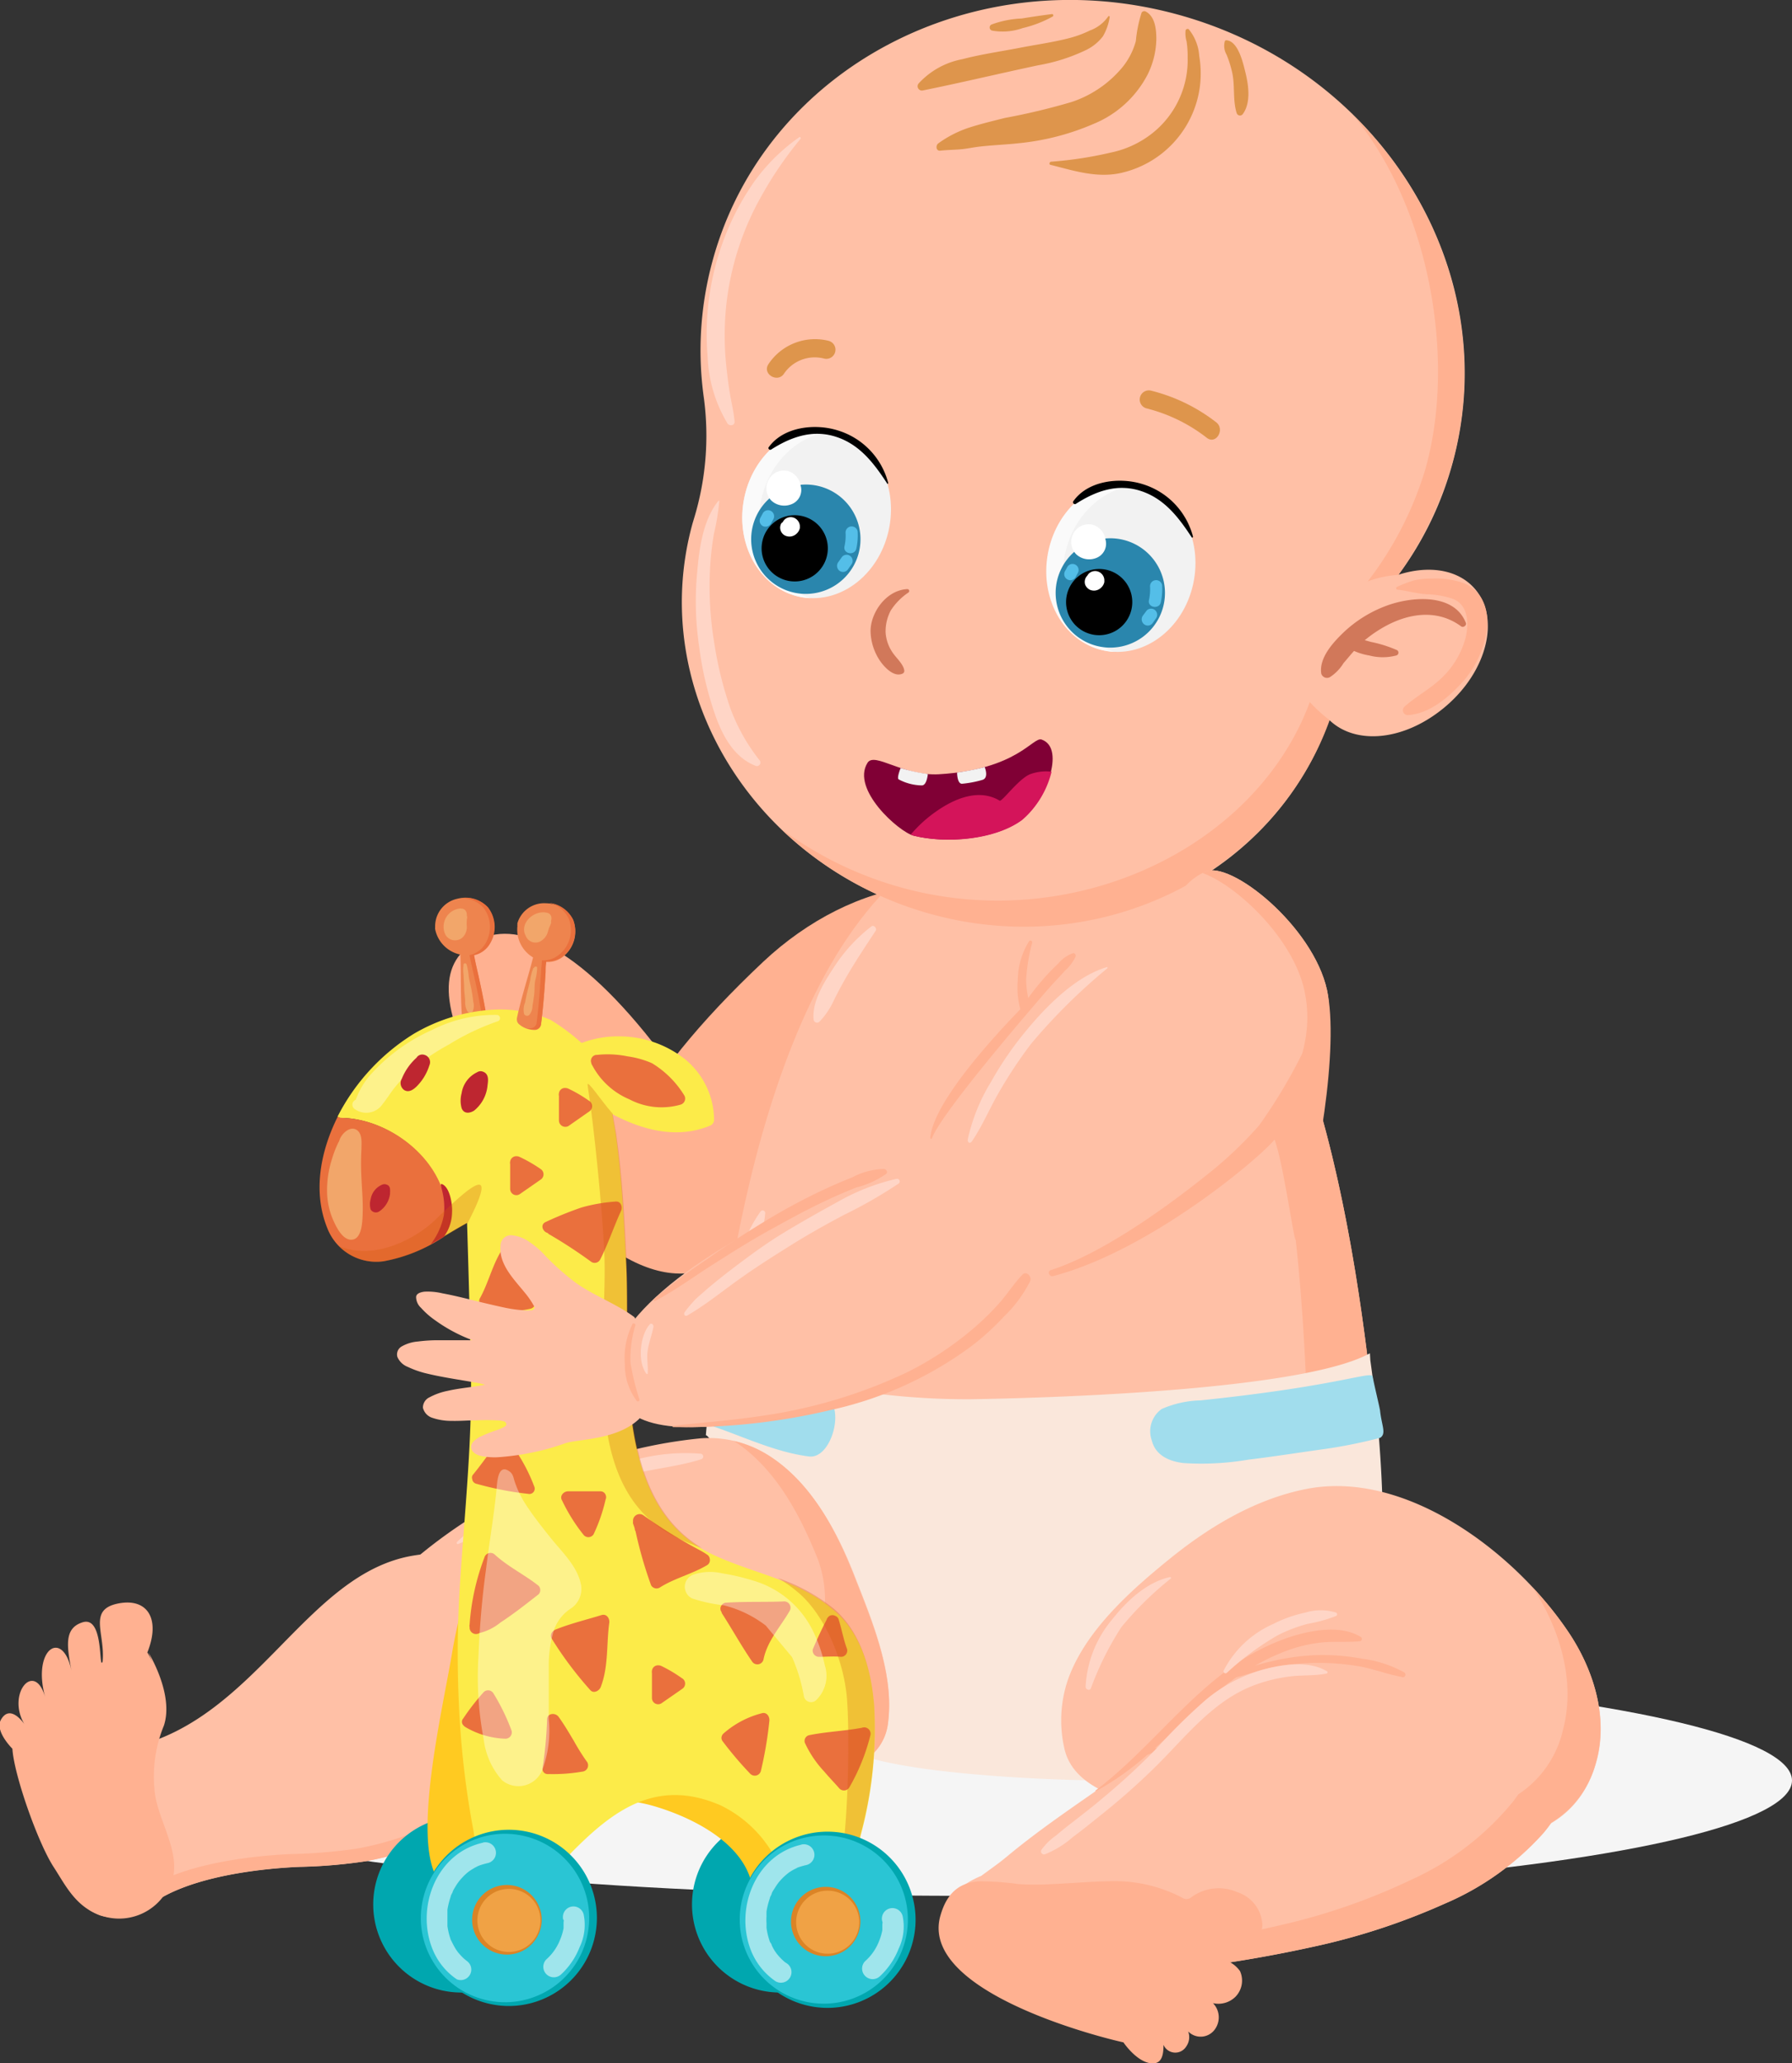 <svg xmlns="http://www.w3.org/2000/svg" viewBox="0 0 170.5 196.23"><rect x="0" y="0" width="170.5" height="196.23" fill="#333333" stroke="none"/><defs><style>.cls-1{isolation:isolate;}.cls-2{fill:#f5f5f5;mix-blend-mode:multiply;}.cls-3{fill:#ffb191;}.cls-4{fill:#ffc0a6;}.cls-5{fill:#fae7db;}.cls-6{fill:#d1785a;}.cls-7{fill:#f2f2f2;}.cls-8{fill:#fafafa;}.cls-9{fill:#2a86ad;}.cls-10,.cls-29{fill:#fff;}.cls-11{fill:#54bee8;}.cls-12{fill:#de954c;}.cls-13{fill:#ffd5c6;}.cls-14{fill:#a1dded;}.cls-15{fill:#ee844e;}.cls-16{fill:#ea703d;}.cls-17{fill:#f2a66a;}.cls-18{fill:#00a7af;}.cls-19{fill:#ffca21;}.cls-20{fill:#fceb49;}.cls-21{fill:#be2630;}.cls-22{opacity:0.75;}.cls-23{fill:#d35b08;opacity:0.39;}.cls-24{fill:#2ac5d4;}.cls-25{fill:#db8426;}.cls-26{opacity:0.55;}.cls-27{opacity:0.58;}.cls-28{fill:#f0a245;}.cls-29,.cls-30{opacity:0.36;}.cls-31{fill:#800035;}.cls-32{fill:#d4145a;}</style></defs><g class="cls-1"><g id="Слой_1" data-name="Слой 1"><ellipse class="cls-2" cx="91.48" cy="169.34" rx="79.02" ry="10.97"/><path class="cls-3" d="M645,393.58c-5.17-9.05-5.68-13.54-2.17-15.9s9.3-.55,17.12,9.35c6.58,8.32,13.07,16.54,6.7,20.8S651.44,404.88,645,393.58Z" transform="translate(-597.89 -287.94)"/><path class="cls-3" d="M677.23,403.44c-10.73,5.05-16.23,5.62-19.72,1.18s.57-13.51,13-25.21c8.52-8,20.66-10.33,27-2.28S690.64,397.13,677.23,403.44Z" transform="translate(-597.89 -287.94)"/><path class="cls-4" d="M728,417c-2.62-20.89-9.1-51.92-30.07-51-21.52-.89-29.06,30.14-31.67,51-3.14,25.16-.45,39.42,30.87,39.42S731.14,442.16,728,417Z" transform="translate(-597.89 -287.94)"/><path class="cls-3" d="M728,417c-2.3-18.37-7.59-44.59-23.1-50,13.23,8.07,16.29,32.9,17.17,50.48,1.28,25.31-2.46,39.34-33.69,37a68.31,68.31,0,0,1-12.66-2c4.88,2.59,11.8,3.93,21.41,3.93C728.45,456.42,731.14,442.16,728,417Z" transform="translate(-597.89 -287.94)"/><path class="cls-5" d="M728.23,416.65c-6.05,3.35-28.19,4.22-38,4.37a69.7,69.7,0,0,1-24.36-4.27c0,.19,0,.38-.07.57q-.48,3.72-.75,7.12c1.46.34,13.71,29,14.11,30.19,4.49,1.93,17.16,2.6,23.52,2.65-.18-3.25,24-25.2,26.78-25.08a121.65,121.65,0,0,0-1.19-14.88Z" transform="translate(-597.89 -287.94)"/><path class="cls-4" d="M665.7,312.7c5-18.25,24.83-28.71,44.27-23.37S741.1,313.78,736.09,332a32,32,0,0,1-5.13,10.6c2.86-.92,5.67-.51,7.27,1.36,2.39,2.8,1.16,7.78-2.75,11.13s-8.62,3.75-11.12,1.32c-5.14,14.7-21.66,22.91-37.88,18.46-16.89-4.64-27.06-21.25-22.71-37.1.05-.18.11-.36.16-.54a27,27,0,0,0,.93-11.44A32.29,32.29,0,0,1,665.7,312.7Z" transform="translate(-597.89 -287.94)"/><path class="cls-6" d="M725.68,348.13a11.91,11.91,0,0,1,4-2.53c2.33-.91,6.55-1.34,7.68,1.59.09.23-.24.47-.44.33-2.14-1.58-4.71-1.32-7-.14a12.33,12.33,0,0,0-2.18,1.45l.62.17a11.93,11.93,0,0,1,2.46.78.28.28,0,0,1-.07.5,5.06,5.06,0,0,1-2.59,0,5.85,5.85,0,0,1-1.44-.43c-.34.37-.65.76-1,1.16a4.2,4.2,0,0,1-1.29,1.33.57.57,0,0,1-.83-.34C723.38,350.51,724.72,349.06,725.68,348.13Z" transform="translate(-597.89 -287.94)"/><path class="cls-7" d="M668.65,335.55c-.78,4.4,1.7,8.52,5.53,9.19s7.56-2.34,8.34-6.74-1.7-8.52-5.53-9.19S669.42,331.15,668.65,335.55Z" transform="translate(-597.89 -287.94)"/><path class="cls-8" d="M677,328.8a7,7,0,0,1,.79.2c-3.54-.16-6.82,2.74-7.54,6.83s1.37,7.93,4.75,9a5.56,5.56,0,0,1-.81-.08c-3.83-.68-6.31-4.79-5.53-9.19S673.12,328.13,677,328.8Z" transform="translate(-597.89 -287.94)"/><path class="cls-9" d="M669.44,338.32a5.2,5.2,0,1,0,6-4.22A5.2,5.2,0,0,0,669.44,338.32Z" transform="translate(-597.89 -287.94)"/><path d="M670.4,339.55a3.15,3.15,0,1,0,3.65-2.56A3.14,3.14,0,0,0,670.4,339.55Z" transform="translate(-597.89 -287.94)"/><path class="cls-10" d="M671,333.62a1.63,1.63,0,0,1,1.9-.87,1.74,1.74,0,0,1,1.17,1.39,1.45,1.45,0,0,1-.91,1.77,1.81,1.81,0,0,1-1.86-.34A1.64,1.64,0,0,1,671,333.62Z" transform="translate(-597.89 -287.94)"/><path class="cls-10" d="M672.28,337.69l.12-.15h0a.67.67,0,0,1,.22-.25h0a.85.85,0,0,1,.87-.08.91.91,0,0,1,.5.71v0a2.09,2.09,0,0,1,0,.25,1,1,0,0,1-.3.52,1,1,0,0,1-.6.28,1,1,0,0,1-.48-.08.84.84,0,0,1-.35-1.23Z" transform="translate(-597.89 -287.94)"/><path d="M671,330.52c1.39-2,4.44-2.33,6.61-1.64a7.08,7.08,0,0,1,4.79,5c0,.08-.09.11-.13,0-1.24-1.89-2.58-3.66-4.82-4.39s-4.3,0-6.21,1.22A.18.18,0,0,1,671,330.52Z" transform="translate(-597.89 -287.94)"/><path class="cls-11" d="M679.49,338.48a5.85,5.85,0,0,1-.12,1.62c-.15.73-1.29.53-1.13-.2a4.77,4.77,0,0,0,.1-1.31A.58.58,0,0,1,679.49,338.48Z" transform="translate(-597.89 -287.94)"/><path class="cls-11" d="M677.66,341.39l.34-.48a.57.57,0,0,1,.81-.07.58.58,0,0,1,.07.81l-.34.48a.57.57,0,0,1-.81.07A.59.59,0,0,1,677.66,341.39Z" transform="translate(-597.89 -287.94)"/><path class="cls-11" d="M670.23,337.2l.22-.41a.6.6,0,0,1,.32-.29.58.58,0,0,1,.72.79l-.22.4a.67.67,0,0,1-.32.3.63.63,0,0,1-.45,0A.58.58,0,0,1,670.23,337.2Z" transform="translate(-597.89 -287.94)"/><path class="cls-7" d="M697.62,340.66c-.78,4.4,1.7,8.52,5.53,9.19s7.56-2.34,8.34-6.74-1.7-8.52-5.53-9.19S698.39,336.26,697.62,340.66Z" transform="translate(-597.89 -287.94)"/><path class="cls-8" d="M705.92,333.91a7,7,0,0,1,.79.19c-3.54-.15-6.82,2.74-7.54,6.84s1.37,7.93,4.75,9a5.58,5.58,0,0,1-.81-.09c-3.83-.67-6.31-4.78-5.53-9.19S702.09,333.23,705.92,333.91Z" transform="translate(-597.89 -287.94)"/><path class="cls-9" d="M698.41,343.43a5.2,5.2,0,1,0,6-4.22A5.2,5.2,0,0,0,698.41,343.43Z" transform="translate(-597.89 -287.94)"/><path d="M699.37,344.65A3.15,3.15,0,1,0,703,342.1,3.15,3.15,0,0,0,699.37,344.65Z" transform="translate(-597.89 -287.94)"/><path class="cls-10" d="M700,338.72a1.63,1.63,0,0,1,1.9-.86,1.73,1.73,0,0,1,1.17,1.39,1.45,1.45,0,0,1-.91,1.77,1.81,1.81,0,0,1-1.86-.35A1.65,1.65,0,0,1,700,338.72Z" transform="translate(-597.89 -287.94)"/><path class="cls-10" d="M701.25,342.8l.12-.15h0a.64.64,0,0,1,.22-.24l0,0a.87.87,0,0,1,.87-.07.89.89,0,0,1,.5.71v0a2.35,2.35,0,0,1,0,.26,1,1,0,0,1-.3.52,1,1,0,0,1-.6.28,1,1,0,0,1-.48-.08.93.93,0,0,1-.44-.48A.86.86,0,0,1,701.25,342.8Z" transform="translate(-597.89 -287.94)"/><path d="M700,335.63c1.39-2,4.45-2.33,6.62-1.64a7.09,7.09,0,0,1,4.78,5c0,.07-.09.11-.13.05-1.24-1.89-2.58-3.66-4.82-4.4s-4.3,0-6.21,1.23A.18.18,0,0,1,700,335.63Z" transform="translate(-597.89 -287.94)"/><path class="cls-11" d="M708.46,343.59a5.88,5.88,0,0,1-.12,1.62c-.15.72-1.29.53-1.13-.2a4.83,4.83,0,0,0,.1-1.31A.58.58,0,0,1,708.46,343.59Z" transform="translate(-597.89 -287.94)"/><path class="cls-11" d="M706.63,346.49,707,346a.58.58,0,0,1,.88.75l-.34.48a.57.57,0,0,1-.81.07A.6.6,0,0,1,706.63,346.49Z" transform="translate(-597.89 -287.94)"/><path class="cls-11" d="M699.2,342.3c.07-.13.15-.26.22-.4a.6.6,0,0,1,.32-.29.58.58,0,0,1,.72.79c-.07.13-.15.26-.22.4a.6.6,0,0,1-.32.29.58.58,0,0,1-.72-.79Z" transform="translate(-597.89 -287.94)"/><path class="cls-6" d="M681.59,350.75a5.23,5.23,0,0,1-.87-2.78c0-1.77,1.48-3.89,3.48-4a.18.18,0,0,1,.13.32,5.91,5.91,0,0,0-1.68,1.7,4.22,4.22,0,0,0-.5,2.09,3.79,3.79,0,0,0,.72,2c.33.47,1,1.07,1.06,1.65a.28.28,0,0,1-.17.28C682.93,352.39,682,351.36,681.59,350.75Z" transform="translate(-597.89 -287.94)"/><path class="cls-12" d="M712.71,329.58a15.44,15.44,0,0,0-5.74-2.8.87.87,0,0,1,.46-1.68,16.63,16.63,0,0,1,6.17,3C714.47,328.76,713.6,330.27,712.71,329.58Z" transform="translate(-597.89 -287.94)"/><path class="cls-12" d="M671,322.58a5.32,5.32,0,0,1,5.74-2.22.87.87,0,0,1-.46,1.68,3.53,3.53,0,0,0-3.79,1.43C671.89,324.4,670.39,323.52,671,322.58Z" transform="translate(-597.89 -287.94)"/><path class="cls-12" d="M687.16,301.58a10.62,10.62,0,0,1,3.12-1.56c1.06-.33,2.14-.59,3.21-.86a62.58,62.58,0,0,0,6.36-1.52,10.6,10.6,0,0,0,4.88-3.36,6.81,6.81,0,0,0,1.23-2.43,12.52,12.52,0,0,1,.55-2.71.3.3,0,0,1,.4-.1c.89.49,1,1.69,1,2.64a7.9,7.9,0,0,1-.82,3.33,10.08,10.08,0,0,1-5.12,4.7,23.74,23.74,0,0,1-7.13,1.85c-1.27.14-2.54.18-3.8.33-.59.07-1.16.2-1.75.25s-1.29.06-1.94.13C686.94,302.32,686.9,301.77,687.16,301.58Z" transform="translate(-597.89 -287.94)"/><path class="cls-12" d="M685.31,295.86a7.52,7.52,0,0,1,4.14-2.29c1.79-.47,3.64-.73,5.45-1.08,1.59-.31,3.22-.53,4.78-.94a10.22,10.22,0,0,0,1.91-.71,3.62,3.62,0,0,0,1.73-1.32.08.08,0,0,1,.15.06,5.22,5.22,0,0,1-.64,1.81,4.46,4.46,0,0,1-1.57,1.29,17.28,17.28,0,0,1-4.6,1.47c-3.66.78-7.3,1.65-11,2.4A.41.41,0,0,1,685.31,295.86Z" transform="translate(-597.89 -287.94)"/><path class="cls-12" d="M692.21,290.28a9.28,9.28,0,0,1,2.88-.58c1-.16,1.92-.3,2.9-.42.12,0,.16.17.06.23a11.08,11.08,0,0,1-2.85,1.1,5.72,5.72,0,0,1-2.92.24A.31.31,0,0,1,692.21,290.28Z" transform="translate(-597.89 -287.94)"/><path class="cls-12" d="M697.9,303.32a36.61,36.61,0,0,0,5.68-.87,9.4,9.4,0,0,0,4.39-2.21,8.89,8.89,0,0,0,2.92-6.84,9.5,9.5,0,0,0-.1-1.51,2.69,2.69,0,0,1-.1-1.05.2.2,0,0,1,.3-.12,4.46,4.46,0,0,1,1,2.53,10.06,10.06,0,0,1,.06,2.95,9.72,9.72,0,0,1-7.74,8.24c-2.24.41-4.34-.29-6.5-.83C697.69,303.57,697.74,303.33,697.9,303.32Z" transform="translate(-597.89 -287.94)"/><path class="cls-12" d="M714.43,291.85a.16.16,0,0,1,.14-.08c1.12.06,1.59,2.15,1.8,3,.31,1.23.56,2.91-.22,4a.33.33,0,0,1-.6-.09c-.37-1.17-.16-2.52-.4-3.73a10.63,10.63,0,0,0-.56-1.82A1.63,1.63,0,0,1,714.43,291.85Z" transform="translate(-597.89 -287.94)"/><path class="cls-3" d="M726.48,298.71c7.45,8.79,10,23.48,7,33.94a33.13,33.13,0,0,1-5.45,10.58,10.17,10.17,0,0,1,2.9-.61,35.45,35.45,0,0,0,5.13-10.6c3.34-12.16-.75-24.72-9.61-33.31Z" transform="translate(-597.89 -287.94)"/><path class="cls-3" d="M722.51,354.71c-5.06,13.73-22.12,22-38.35,17.78a34.66,34.66,0,0,1-12-5.76,33.28,33.28,0,0,0,14.36,8.16c16.14,4.43,32.65-3.9,37.88-18.46A13.27,13.27,0,0,1,722.51,354.71Z" transform="translate(-597.89 -287.94)"/><path class="cls-3" d="M737.24,343.43a7.83,7.83,0,0,0-3.07-.46,7,7,0,0,0-1.78.18,11.7,11.7,0,0,0-1.56.6.14.14,0,0,0,0,.27c.92.1,1.82.37,2.76.44a8.32,8.32,0,0,1,2.57.45c1.47.61,1.5,2.41,1.16,3.74a8.17,8.17,0,0,1-2.17,3.68c-1.1,1.1-2.49,1.8-3.64,2.83a.46.46,0,0,0,.37.79c1.9-.13,3.63-1.51,4.89-2.85a9.46,9.46,0,0,0,2.52-4.88C739.66,346.32,739.14,344.26,737.24,343.43Z" transform="translate(-597.89 -287.94)"/><path class="cls-4" d="M747.14,443.2c-5-7.49-15.36-15.47-24.87-13.66-4.82.92-9.24,3.55-13,6.59s-8.1,6.88-9.76,11.53a12,12,0,0,0-.36,6.53c1.45,6.81,15.71,6.09,23.22,7.21,10.07,1.5,24.32,5.08,27.41-5.9C750.94,451.29,749.5,446.72,747.14,443.2Z" transform="translate(-597.89 -287.94)"/><path class="cls-4" d="M671,426.35a10.61,10.61,0,0,0-6.45-1.61,45.57,45.57,0,0,0-9.58,2,48.64,48.64,0,0,0-16.64,8.69c-3.23,2.62-8,6.68-6.59,11.44,1.16,3.79,5.27,6.28,8.8,7.24,10.07,2.74,35.51,3.18,38.83,1.66a4.8,4.8,0,0,0,3-3.93c.64-4.69-1.49-9.74-3.18-14.05S675,428.88,671,426.35Z" transform="translate(-597.89 -287.94)"/><path class="cls-3" d="M679.13,437.77c-1.68-4.31-4.1-8.89-8.15-11.42a10.84,10.84,0,0,0-3.26-1.36c3.94,2.55,6.31,7.05,8,11.29a11.17,11.17,0,0,1-3.39,12.41c-4.58,3.92-25.15,6.66-35.22,3.92l-.37-.11a16.08,16.08,0,0,0,3.81,1.59c10.07,2.74,35.51,3.18,38.83,1.66a4.8,4.8,0,0,0,3-3.93C683,447.13,680.82,442.08,679.13,437.77Z" transform="translate(-597.89 -287.94)"/><path class="cls-4" d="M748.09,452.2c-.57-2.52-2.87-4.28-5.08-5.36a16.71,16.71,0,0,0-7.4-1.79,43.85,43.85,0,0,0-11.87,1.83,52.05,52.05,0,0,0-10.84,4.25,109.39,109.39,0,0,0-9.61,6.36c-3.28,2.3-6.57,4.5-9.65,7.07-.77.64-1.59,1.2-2.38,1.79-2,.83-3.67,2.22-3.41,4.54.31,2.83,3.34,4.75,5.95,5.12a33.11,33.11,0,0,0,5.72,0,126.71,126.71,0,0,0,23.36-2.92A62.87,62.87,0,0,0,735.34,469a26.62,26.62,0,0,0,9.39-6.71,15.6,15.6,0,0,0,2.65-4.48A10.46,10.46,0,0,0,748.09,452.2Z" transform="translate(-597.89 -287.94)"/><path class="cls-3" d="M747.14,443.2a33.58,33.58,0,0,0-3.47-4.33l.33.5c2.36,3.74,3.79,8.59,2.61,13.05a10,10,0,0,1-4.26,6.18c-.24.35-.5.7-.76,1a26.64,26.64,0,0,1-9.4,7.11,59.55,59.55,0,0,1-12.46,4.33,119.6,119.6,0,0,1-23.35,3.11,32.13,32.13,0,0,1-5.72,0,7.49,7.49,0,0,1-1.28-.32A8.13,8.13,0,0,0,693.8,476a33.11,33.11,0,0,0,5.72,0,126.71,126.71,0,0,0,23.36-2.92A62.87,62.87,0,0,0,735.34,469a26.62,26.62,0,0,0,9.39-6.71c.27-.32.52-.65.76-1a9.41,9.41,0,0,0,4.27-5.82C750.94,451.29,749.5,446.72,747.14,443.2Z" transform="translate(-597.89 -287.94)"/><path class="cls-3" d="M710.39,468.44a.71.71,0,0,0,.86-.06,4.38,4.38,0,0,1,4.35-.48A3.44,3.44,0,0,1,718,471a3.29,3.29,0,0,1-2.88,3.1,4.65,4.65,0,0,1-2.32-.23c0,.08,0,.16,0,.25a8.2,8.2,0,0,1,1,.12,2.79,2.79,0,0,1,2.07,1.17,2.2,2.2,0,0,1-.43,2.44,2.31,2.31,0,0,1-2.14.61,1.94,1.94,0,0,1,.15,2.53,1.66,1.66,0,0,1-2.51.16,1.53,1.53,0,0,1-.18,1.42,1.22,1.22,0,0,1-2.17-.15c0,.79-.08,1.82-1.09,1.77-1.44-.08-2.72-2-2.72-2-3.23-.72-19.44-5.06-17.41-12.07.61-2.13,1.79-3.15,3.74-3.25a27.23,27.23,0,0,1,3.71.27,26.89,26.89,0,0,0,3.11,0c2.23-.09,4.46-.33,6.7-.27A13.88,13.88,0,0,1,710.39,468.44Z" transform="translate(-597.89 -287.94)"/><path class="cls-4" d="M724.15,382.11c-1.33-6.1-9.22-12.4-11.61-11.26-6.43,3.06-2.47,13.72-2.24,16.51.19,2.42,8.36,16.59,9,14.93C721,397.33,725.32,387.45,724.15,382.11Z" transform="translate(-597.89 -287.94)"/><path class="cls-3" d="M724.15,382.11c-1.33-6.1-9.22-12.4-11.61-11.26l-.24.12c3.28,1.18,8.61,6.22,9.69,11.14s-1.11,8.49-3.07,13.74c.88,1.18,2.1,10.39,2.25,10C723.3,399.7,725.32,387.45,724.15,382.11Z" transform="translate(-597.89 -287.94)"/><path class="cls-3" d="M700,378.59a3.26,3.26,0,0,0-1.43,1,19.17,19.17,0,0,0-1.4,1.45c-.51.58-1,1.19-1.45,1.82a9.37,9.37,0,0,1-.2-1.73,17.67,17.67,0,0,1,.58-3.54.17.17,0,0,0-.3-.13,7.09,7.09,0,0,0-1.07,3.68,7.8,7.8,0,0,0,.24,2.78c-.13.19-8.22,8.21-8.57,12.24,0,.08.12.15.15.07.87-2.5,10.54-13.62,11.2-14.37.48-.54,1-1.07,1.46-1.59a4.28,4.28,0,0,0,1-1.31A.25.25,0,0,0,700,378.59Z" transform="translate(-597.89 -287.94)"/><path class="cls-3" d="M723.33,384.73A50,50,0,0,1,717.67,395a37.73,37.73,0,0,1-4.9,4.64c-1.94,1.55-9.15,7.26-14.9,9.1-.37.12-.15.66.22.57,9.28-2.43,19.76-11.33,21.08-13s4-9.43,4.57-11.44C723.82,384.64,723.42,384.5,723.33,384.73Z" transform="translate(-597.89 -287.94)"/><path class="cls-3" d="M731.49,447a11.19,11.19,0,0,0-4-1.3,20.53,20.53,0,0,0-4.36-.34,21.89,21.89,0,0,0-4.19.57c-.54.12-1.09.26-1.63.43a20.24,20.24,0,0,1,2.82-1.35,13.79,13.79,0,0,1,3.57-.86c1.19-.11,2.38,0,3.55-.11a.22.22,0,0,0,.11-.41c-2-1.23-5-.6-7.08.12a21.43,21.43,0,0,0-6.42,3.65c-4.18,3.32-7.47,7.61-11.74,10.84a0,0,0,1,0,0,.08,26.93,26.93,0,0,0,4.93-3.48,2.57,2.57,0,0,0,.91-.52.08.08,0,0,0-.08-.13l-.14.05c2-1.76,3.84-3.64,5.87-5.32.61-.5,1.26-1,1.92-1.46,1.09-.27,2.16-.66,3.27-.9a21.32,21.32,0,0,1,4.28-.46,23.12,23.12,0,0,1,4.16.33c1.37.25,2.67.76,4,1A.24.24,0,0,0,731.49,447Z" transform="translate(-597.89 -287.94)"/><path class="cls-13" d="M664.53,426.2a18.17,18.17,0,0,0-6.22.59,48.2,48.2,0,0,0-6.13,1.76,44.46,44.46,0,0,0-5.75,2.51,19.28,19.28,0,0,0-5.06,3.54c-.07.08,0,.24.11.19,1.83-.71,3.55-1.73,5.32-2.59a56.41,56.41,0,0,1,5.83-2.49,48.22,48.22,0,0,1,5.89-1.68c2-.45,4.11-.67,6.08-1.3A.27.27,0,0,0,664.53,426.2Z" transform="translate(-597.89 -287.94)"/><path class="cls-13" d="M709.17,437.94c-2.2.5-4.11,2.3-5.44,4a10.77,10.77,0,0,0-2.55,6.44c0,.25.39.4.5.14a29.27,29.27,0,0,1,2.9-5.82,31.58,31.58,0,0,1,4.7-4.62C709.36,438,709.27,437.92,709.17,437.94Z" transform="translate(-597.89 -287.94)"/><path class="cls-13" d="M725,441.31a4.94,4.94,0,0,0-2.9,0,12.58,12.58,0,0,0-3.1,1.1,9.67,9.67,0,0,0-4.67,4.39.19.19,0,0,0,.3.23,26.82,26.82,0,0,1,4.85-3.57,14.57,14.57,0,0,1,2.8-1.07,14,14,0,0,0,2.72-.75A.18.18,0,0,0,725,441.31Z" transform="translate(-597.89 -287.94)"/><path class="cls-13" d="M724.08,446.86c-1.7-1-4.2-.62-6-.13a14.6,14.6,0,0,0-5.44,2.86,53.4,53.4,0,0,0-4.61,4.54,64.4,64.4,0,0,1-5.07,4.7c-1,.86-2.09,1.69-3.15,2.52-.5.38-1,.79-1.46,1.18a5.58,5.58,0,0,0-1.38,1.36.29.29,0,0,0,.32.42,9.2,9.2,0,0,0,2.68-1.65c.87-.64,1.71-1.32,2.55-2a66.39,66.39,0,0,0,5.05-4.43c3-2.91,5.61-6.48,9.63-8a14.75,14.75,0,0,1,3.42-.84c1.14-.15,2.31-.05,3.43-.27A.12.12,0,0,0,724.08,446.86Z" transform="translate(-597.89 -287.94)"/><path class="cls-13" d="M703.22,379.92c-2.79.81-5.56,3.42-7.82,6.2a32.14,32.14,0,0,0-3.21,4.7,17.8,17.8,0,0,0-2.22,5.47c-.05.3.2.49.4.19,1-1.46,1.72-3.22,2.63-4.76a42.17,42.17,0,0,1,3-4.51,55.31,55.31,0,0,1,7.22-7.15C703.3,380,703.27,379.9,703.22,379.92Z" transform="translate(-597.89 -287.94)"/><path class="cls-13" d="M670.17,360.26a18,18,0,0,1-2.79-4.95,35.24,35.24,0,0,1-1.55-6.33,32.53,32.53,0,0,1-.39-6.83,28.6,28.6,0,0,1,.38-3.46,21.92,21.92,0,0,0,.51-3.11.06.06,0,0,0-.09,0c-1.43,1.76-1.81,4.43-2,6.61a29.26,29.26,0,0,0,.17,7.24,32.11,32.11,0,0,0,1.62,6.77c.71,1.92,1.81,3.85,3.81,4.6A.34.34,0,0,0,670.17,360.26Z" transform="translate(-597.89 -287.94)"/><path class="cls-13" d="M673.92,301a18.1,18.1,0,0,0-4.11,4A24.22,24.22,0,0,0,667,310.1a25.55,25.55,0,0,0-1.78,11.79,13.25,13.25,0,0,0,1.89,6.33c.18.27.7.21.67-.18-.07-.89-.29-1.76-.44-2.65s-.26-1.83-.36-2.76a27.92,27.92,0,0,1,0-5.56,27,27,0,0,1,3.45-10.65,35.47,35.47,0,0,1,3.64-5.29C674.11,301.05,674,300.9,673.92,301Z" transform="translate(-597.89 -287.94)"/><path class="cls-13" d="M680.8,376.05a15.52,15.52,0,0,0-3.58,3.91c-.89,1.35-2.09,3.24-1.92,4.94a.33.33,0,0,0,.55.22,7.27,7.27,0,0,0,1.36-2c.38-.78.79-1.54,1.23-2.3.86-1.48,1.82-2.92,2.77-4.36C681.36,376.22,681,375.87,680.8,376.05Z" transform="translate(-597.89 -287.94)"/><path class="cls-13" d="M670.27,403.14A12.63,12.63,0,0,0,668,409a27.76,27.76,0,0,0-.39,3.14,5,5,0,0,0,.54,3.08.27.27,0,0,0,.46,0,6.63,6.63,0,0,0,.59-2.81,27,27,0,0,1,.32-3.12c.32-2,1-4,1.18-6A.25.25,0,0,0,670.27,403.14Z" transform="translate(-597.89 -287.94)"/><path class="cls-14" d="M729.2,422.14c0-.18-.6-2.62-.7-3.25s-2.88.83-16.38,2.24a9.71,9.71,0,0,0-3.7.82,2.6,2.6,0,0,0-.94,3c.33,1.3,1.46,1.95,3,2.14a26.58,26.58,0,0,0,6.17-.32c2.41-.29,4.79-.67,7.18-1a47.32,47.32,0,0,0,5.38-1.08C729.81,424.28,729.36,423.57,729.2,422.14Z" transform="translate(-597.89 -287.94)"/><path class="cls-14" d="M677,421.3c-.46-.64-1.45-.65-2.13-.84-1.11-.32-2.2-.68-3.3-1-1.34-.44-6.26-2.45-6.65-2a3.42,3.42,0,0,0-.52,1.82,22.64,22.64,0,0,0-.3,2.32c-.06,1.55,1.18,1.82,2.24,2.21,2.78,1,5.63,2.3,8.57,2.66C676.8,426.63,678,422.81,677,421.3Z" transform="translate(-597.89 -287.94)"/><path class="cls-4" d="M605.53,454.36c.76-1.53,3.5.1,5.09-.28,11.69-2.78,16.43-16.47,26.55-18.18,7.09-1.2,14.25,1.92,15.3,10.34,1.11,8.91-7.5,14.57-14.51,17.24a28.13,28.13,0,0,1-5.31,1.49,48.65,48.65,0,0,1-6.26.53c-4.4.19-11.39,1.11-14.66,4-.47.41-5-1.31-5.92-3a12,12,0,0,1-1.29-5.78A13.75,13.75,0,0,1,605.53,454.36Z" transform="translate(-597.89 -287.94)"/><path class="cls-3" d="M652.32,449.63a.17.17,0,0,0-.33,0,9.87,9.87,0,0,1-1.17,3,7.4,7.4,0,0,1-.53.72,11,11,0,0,0,.16-3c-.14-1.86-.62-4.17-2-5.51a.12.12,0,0,0-.2.12c.21.91.58,1.78.8,2.7a12.07,12.07,0,0,1,.34,2.81,13.11,13.11,0,0,1-.31,2.79c-.09.43-.3.93-.43,1.42-2.93,3.54-7.48,6.06-11.49,7.59a28.9,28.9,0,0,1-5.31,1.49,50.49,50.49,0,0,1-6.26.52c-4.4.19-11.4,1.11-14.67,4-.4.36-3.84-.89-5.37-2.32.09.18.18.36.28.53,1,1.67,5.45,3.39,5.92,3,3.27-2.9,10.26-3.82,14.66-4a48.65,48.65,0,0,0,6.26-.53,28.13,28.13,0,0,0,5.31-1.49c4.2-1.6,9-4.28,11.9-8.1a4.45,4.45,0,0,0,2-2.24A5.52,5.52,0,0,0,652.32,449.63Z" transform="translate(-597.89 -287.94)"/><path class="cls-3" d="M609.12,440.45c-2.91.59-1.19,2.87-1.47,5.54-.39.88.15-4.41-1.91-3.75-1.84.58-1.46,2.42-1,4.86-.75-4.37-3.87-2.43-2.54,2.29-1-3.57-3.7-.38-2,2.52,0,0-1.34-2-2.23-.39-.59,1.08,1.1,2.74,1.1,2.74.14,2.43,2.39,8.87,3.91,11.23,1.17,1.8,2.06,3.74,4.45,4.63a5.7,5.7,0,0,0,6-1.93c2.51-3.08-.7-6.83-.92-10a12.76,12.76,0,0,1,.89-6.08c1-3-1.49-7-1.49-7C613.2,441.88,611.9,439.89,609.12,440.45Z" transform="translate(-597.89 -287.94)"/><path class="cls-3" d="M612.76,451.69c-.63,1.95-2.71,4-2.51,7.11s4,6.86,2,9.22a4.83,4.83,0,0,1-5.93,1.52,5.24,5.24,0,0,0,7.19-1.35c2.51-3.08-.7-6.83-.92-10.05a12.74,12.74,0,0,1,.89-6.07c1-3-1.49-7-1.49-7S613.73,448.67,612.76,451.69Z" transform="translate(-597.89 -287.94)"/><path class="cls-15" d="M641.69,378.73c.08,2,0,4,.16,6l0,.14a.56.56,0,0,0,.31.35,2.21,2.21,0,0,0,1.64.09.6.6,0,0,0,.38-.61c-.27-1.67-.62-3.31-1-4.95-.07-.32-.14-.64-.2-1a2.28,2.28,0,0,0,1.45-1,3.05,3.05,0,0,0-.13-3.5,3,3,0,0,0-2.94-.82,2.68,2.68,0,0,0-2.07,2.6v.14a.51.51,0,0,0,0,.13A3.08,3.08,0,0,0,641.69,378.73Z" transform="translate(-597.89 -287.94)"/><path class="cls-16" d="M644.32,374.24a2.9,2.9,0,0,0-2.63-.88,2.86,2.86,0,0,1,2.2.91,3.05,3.05,0,0,1,.12,3.51,2.29,2.29,0,0,1-1.45,1q.09.48.21,1c.38,1.65.74,3.29,1,5a.58.58,0,0,1-.39.6,1.67,1.67,0,0,1-.32.08,2.26,2.26,0,0,0,.76-.11.6.6,0,0,0,.38-.61c-.27-1.67-.62-3.31-1-4.95-.07-.33-.14-.65-.2-1a2.28,2.28,0,0,0,1.45-1A3.05,3.05,0,0,0,644.32,374.24Z" transform="translate(-597.89 -287.94)"/><path class="cls-17" d="M641.76,374.93c-.7,0-1.47,1-1,1.66.34.43.79.14.88-.25s0-.87.09-1.11Z" transform="translate(-597.89 -287.94)"/><path class="cls-17" d="M641.76,374.34a1.74,1.74,0,0,0-1.48,2.52,1.06,1.06,0,0,0,1.7.16,1.44,1.44,0,0,0,.33-.9,4.35,4.35,0,0,1,0-.74c.23-.73-.92-1-1.14-.31a3.46,3.46,0,0,0-.07.91.62.62,0,0,0,0,.23s0,0,.08,0,.07.06.06,0a.63.63,0,0,1,.5-.67c.75,0,.76-1.23,0-1.18Z" transform="translate(-597.89 -287.94)"/><path class="cls-17" d="M642.17,379.71c.12,1.42.36,2.84.46,4.23Z" transform="translate(-597.89 -287.94)"/><path class="cls-17" d="M642,379.69a3.5,3.5,0,0,0,0,1c0,.37.05.74.05,1.11s.07.9.1,1.34a1.75,1.75,0,0,0,.22,1,.32.32,0,0,0,.49,0,1.35,1.35,0,0,0,.06-.91c-.05-.41-.1-.81-.18-1.21s-.19-.79-.25-1.19a6.29,6.29,0,0,0-.2-1.15.16.16,0,0,0-.31,0Z" transform="translate(-597.89 -287.94)"/><path class="cls-18" d="M650.16,469.17a8.38,8.38,0,1,1-8.27-8.48A8.38,8.38,0,0,1,650.16,469.17Z" transform="translate(-597.89 -287.94)"/><path class="cls-18" d="M680.49,469.17a8.38,8.38,0,1,1-8.27-8.48A8.38,8.38,0,0,1,680.49,469.17Z" transform="translate(-597.89 -287.94)"/><path class="cls-19" d="M674,458.92a23.4,23.4,0,0,0-4.69-7.51,24.82,24.82,0,0,0-3.4-3.16c-1.27-1-2.62-1.85-3.9-2.81a34.59,34.59,0,0,1-7.17-6.92c-2-2.67-2.66-5.87-3.37-9-1.57-6.93-8.41,2.8-10.58,15.71-.83,4.9-3.17,14.94-2,19.8.46,2,1.43,2.7,3.3,1.88.66-.29,1.31-.61,1.94-.95a5.27,5.27,0,0,0,1.75-1.54c.29-.39.55-.8.86-1.18A11.08,11.08,0,0,1,648,462a11.58,11.58,0,0,1,2.92-2,10.71,10.71,0,0,1,3.16-.79,15.69,15.69,0,0,1,5.75.43c3.42.95,8.29,3.21,9.46,7a.56.56,0,0,0,0,.31c0-.12,0-.07,0,.06a.77.77,0,0,0,.09.32.75.75,0,0,0,.46.32,1.89,1.89,0,0,0,2.22.66,3.56,3.56,0,0,0,2.22-2C675.23,464,674.8,461.14,674,458.92Z" transform="translate(-597.89 -287.94)"/><path class="cls-20" d="M681.06,450.14a38.39,38.39,0,0,1-1.24,12.21,13.07,13.07,0,0,1-2,4.52,4.14,4.14,0,0,1-2.62,1.86c-1.76.16-2.6-2.27-3.26-3.5a11.65,11.65,0,0,0-5.48-5.58c-7.53-3.28-12.09,2.29-16.84,7.25-1.21,1.27-3.72,3.81-5.25,1.53-1.21-1.82-1.09-4.54-1.48-6.64-.51-2.71-.87-5.45-1.11-8.2a103.41,103.41,0,0,1-.07-15.84c.4-5.95,1-11.89,1-17.86,0-3.2-.38-15.64-.38-15.64-.77.42-1.52.87-2.27,1.32,1.68-5.95-4.45-11.31-9.84-11.31l-.22-.11a19.93,19.93,0,0,1,7.22-7.86,16.7,16.7,0,0,1,7.2-2.29,12.07,12.07,0,0,1,5.85.94,19.15,19.15,0,0,1,2.93,2.18l.08,0a9.76,9.76,0,0,1,3.63-.61,10.11,10.11,0,0,1,6.13,2.15,7.52,7.52,0,0,1,2.79,5.78.61.61,0,0,1-.43.58c-3.1,1.26-6.36.42-9.26-1.12q.19,1,.33,1.89c.58,4.08.78,8.28,1,12.39.42,8.65-1.54,22.82,8,27.5,3.85,1.88,8.32,2.48,11.66,5.34C679.67,443.07,680.76,446.48,681.06,450.14Z" transform="translate(-597.89 -287.94)"/><path class="cls-16" d="M630.28,394.26c5.39,0,11.52,5.36,9.84,11.31a15.39,15.39,0,0,1-5.74,2.33,5,5,0,0,1-5.36-3.18c-1.36-3.39-.68-7.2,1-10.57Z" transform="translate(-597.89 -287.94)"/><path class="cls-16" d="M646.71,406.49c-.25-.32-.73-.15-.93.12-1,1.45-1.36,3.22-2.2,4.76a.57.57,0,0,0,0,.64.64.64,0,0,0,.3.23,8.69,8.69,0,0,0,4.5.17.59.59,0,0,0,.42-.73C648.29,409.9,647.88,408,646.71,406.49Z" transform="translate(-597.89 -287.94)"/><path class="cls-16" d="M650,405.21a.56.56,0,0,0,.22.17,46.24,46.24,0,0,1,3.95,2.59.59.59,0,0,0,.81-.21c.77-1.5,1.29-3.11,2-4.65.17-.36,0-.93-.51-.89a15.78,15.78,0,0,0-3.27.57,33.72,33.72,0,0,0-3.36,1.36C649.25,404.39,649.51,405.08,650,405.21Z" transform="translate(-597.89 -287.94)"/><path class="cls-16" d="M652.79,416a.61.61,0,0,0-.72.1c-1.65,1.77-2.29,4.21-3.14,6.41a.53.53,0,0,0,.55.72.73.73,0,0,0,.22,0c2.28,0,4.47-.72,6.73-1,.4-.05.81-.49.51-.89C655.62,419.56,654.69,417.36,652.79,416Z" transform="translate(-597.89 -287.94)"/><path class="cls-16" d="M646.17,424.84a.51.51,0,0,0-.71,0c-.87,1.08-1.65,2.23-2.52,3.3a.57.57,0,0,0-.12.18.42.42,0,0,0,0,.29.49.49,0,0,0,.23.38.5.5,0,0,0,.2.08,30,30,0,0,0,4.89.95.51.51,0,0,0,.57-.73A16.38,16.38,0,0,0,646.17,424.84Z" transform="translate(-597.89 -287.94)"/><path class="cls-16" d="M649.13,438.76c-1.33-1.05-2.89-1.8-4.15-2.95a.6.6,0,0,0-1,.26,22.25,22.25,0,0,0-1.41,6.37.57.57,0,0,0,0,.26v.08a.61.61,0,0,0,.93.48,5,5,0,0,0,2-1c1.27-.83,2.46-1.77,3.65-2.7A.6.6,0,0,0,649.13,438.76Z" transform="translate(-597.89 -287.94)"/><path class="cls-16" d="M655.51,430.56a.54.54,0,0,0,0-.45.51.51,0,0,0-.49-.33c-1,0-2.06,0-3.09,0-.4,0-.82.43-.57.85a16.58,16.58,0,0,0,2.07,3.31.59.59,0,0,0,.93-.06A16,16,0,0,0,655.51,430.56Z" transform="translate(-597.89 -287.94)"/><path class="cls-16" d="M659.84,438.72a.6.6,0,0,0,.81.22c1.41-.9,3.07-1.28,4.5-2.13a.55.55,0,0,0,.27-.61.54.54,0,0,0-.27-.41,6.44,6.44,0,0,0-.66-.4,47.54,47.54,0,0,1-5.37-3.32.63.63,0,0,0-1,.57.88.88,0,0,0,0,.21c.06.15.11.31.16.47a.5.5,0,0,0,.08.26A39.68,39.68,0,0,0,659.84,438.72Z" transform="translate(-597.89 -287.94)"/><path class="cls-16" d="M655.12,441.55c-1.46.45-3,.82-4.38,1.38a.61.61,0,0,0-.22.15.55.55,0,0,0-.13.72,34.55,34.55,0,0,0,3.65,4.87c.31.38.85.1,1-.26.76-1.94.54-4.11.82-6.13C655.91,441.86,655.6,441.4,655.12,441.55Z" transform="translate(-597.89 -287.94)"/><path class="cls-16" d="M670.36,450.89a8.84,8.84,0,0,0-3.64,1.93.62.62,0,0,0-.15.22.52.52,0,0,0,.06.49,34.37,34.37,0,0,0,2.65,3.12.6.6,0,0,0,1-.26,36.55,36.55,0,0,0,.81-4.77C671.14,451.2,670.83,450.74,670.36,450.89Z" transform="translate(-597.89 -287.94)"/><path class="cls-16" d="M672.5,440.25c-1.84.08-3.68,0-5.51.12a.54.54,0,0,0-.44.24.53.53,0,0,0,0,.66l0,.07c1,1.55,1.87,3.13,2.9,4.63a.6.6,0,0,0,1.08-.18c.35-1.79,1.63-3.13,2.51-4.67A.6.6,0,0,0,672.5,440.25Z" transform="translate(-597.89 -287.94)"/><path class="cls-16" d="M675.79,445.52c.71,0,1.41-.07,2.12,0a.59.59,0,0,0,.57-.75c-.34-.9-.5-1.86-.79-2.78a.52.52,0,0,0-.35-.37.54.54,0,0,0-.69.16.53.53,0,0,0-.11.21c-.48.92-.92,1.87-1.32,2.83A.6.6,0,0,0,675.79,445.52Z" transform="translate(-597.89 -287.94)"/><path class="cls-16" d="M644.84,449a.59.59,0,0,0-.93-.12,21.6,21.6,0,0,0-1.95,2.51.46.46,0,0,0,0,.62.78.78,0,0,0,.21.19,8,8,0,0,0,3.82,1.11.61.61,0,0,0,.58-.75A19.85,19.85,0,0,0,644.84,449Z" transform="translate(-597.89 -287.94)"/><path class="cls-16" d="M643.81,416.12c-.19.65-.37,1.31-.53,2a.61.61,0,0,0,.73.73,16.86,16.86,0,0,1,2.31-.55.59.59,0,0,0,.3-1.1c-.57-.36-1.1-.78-1.68-1.13A.61.61,0,0,0,643.81,416.12Z" transform="translate(-597.89 -287.94)"/><path class="cls-16" d="M679.89,452.27c-1.67.31-3.37.37-5,.7a.56.56,0,0,0-.42.73,10.24,10.24,0,0,0,1.84,2.73c.47.56,1,1.1,1.46,1.63a.6.6,0,0,0,.93-.12,19.27,19.27,0,0,0,2-4.94A.61.61,0,0,0,679.89,452.27Z" transform="translate(-597.89 -287.94)"/><path class="cls-16" d="M652.49,453.52c-.46-.77-.92-1.56-1.45-2.29-.32-.44-1.13-.35-1.1.29a37.12,37.12,0,0,1-.43,4.59.48.48,0,0,0,.45.56.32.32,0,0,0,.14,0,16.16,16.16,0,0,0,3.18-.23.6.6,0,0,0,.41-1A21.1,21.1,0,0,1,652.49,453.52Z" transform="translate(-597.89 -287.94)"/><path class="cls-16" d="M662.75,447.54a13,13,0,0,0-1.94-1.15.65.65,0,0,0-.26-.06.58.58,0,0,0-.63.51.65.65,0,0,0,0,.24c0,.79,0,1.57,0,2.36a.59.59,0,0,0,.89.51l2-1.39A.59.59,0,0,0,662.75,447.54Z" transform="translate(-597.89 -287.94)"/><path class="cls-16" d="M649.32,399.12a13.67,13.67,0,0,0-2-1.15.62.62,0,0,0-.26-.06.58.58,0,0,0-.63.51.49.49,0,0,0,0,.24c0,.79,0,1.57,0,2.36a.59.59,0,0,0,.89.51l2-1.39A.6.6,0,0,0,649.32,399.12Z" transform="translate(-597.89 -287.94)"/><path class="cls-16" d="M653.91,392.62a12.73,12.73,0,0,0-1.95-1.14.65.65,0,0,0-.26-.06.57.57,0,0,0-.63.5.49.49,0,0,0,0,.24c0,.79,0,1.58,0,2.36a.61.61,0,0,0,.9.52l2-1.4A.6.6,0,0,0,653.91,392.62Z" transform="translate(-597.89 -287.94)"/><path class="cls-16" d="M662.65,393a.6.6,0,0,0,.35-.87,9.23,9.23,0,0,0-3.08-3.07,8.79,8.79,0,0,0-2.32-.65,9.42,9.42,0,0,0-2.9-.14h-.05a.52.52,0,0,0-.25.07.57.57,0,0,0-.26.67.64.64,0,0,0,.11.27,7.1,7.1,0,0,0,3.53,3.22A6.56,6.56,0,0,0,662.65,393Z" transform="translate(-597.89 -287.94)"/><path class="cls-21" d="M643,393.57a3.49,3.49,0,0,0,1.28-2.44c.07-.47.12-1.06-.43-1.26a.6.6,0,0,0-.56.05,2.64,2.64,0,0,0-1.48,2,2.7,2.7,0,0,0,0,1.41C642,393.87,642.54,393.86,643,393.57Z" transform="translate(-597.89 -287.94)"/><path class="cls-21" d="M634,403.14a2.35,2.35,0,0,0,1-1.66c0-.33.08-.74-.32-.87a.54.54,0,0,0-.42,0,1.82,1.82,0,0,0-1.1,1.37,1.78,1.78,0,0,0,0,1A.58.58,0,0,0,634,403.14Z" transform="translate(-597.89 -287.94)"/><path class="cls-15" d="M648.61,379c-.49,1.94-1.13,3.83-1.54,5.79a.68.68,0,0,0,0,.14.57.57,0,0,0,.2.42,2.25,2.25,0,0,0,1.55.55.6.6,0,0,0,.54-.47c.22-1.68.34-3.36.44-5,0-.33,0-.66.07-1a2.33,2.33,0,0,0,1.68-.57,3.05,3.05,0,0,0,.88-3.4,2.94,2.94,0,0,0-2.59-1.61,2.65,2.65,0,0,0-2.72,1.9.5.5,0,0,0,0,.13.34.34,0,0,0,0,.14A3.07,3.07,0,0,0,648.61,379Z" transform="translate(-597.89 -287.94)"/><path class="cls-16" d="M652.41,375.39a2.89,2.89,0,0,0-2.28-1.58A2.77,2.77,0,0,1,652,375.3a3,3,0,0,1-.87,3.4,2.31,2.31,0,0,1-1.68.57c0,.32-.06.65-.08,1-.1,1.68-.22,3.36-.43,5a.61.61,0,0,1-.55.47l-.33,0a2.37,2.37,0,0,0,.76.11.6.6,0,0,0,.54-.47c.22-1.68.34-3.36.44-5,0-.33,0-.66.07-1a2.33,2.33,0,0,0,1.68-.57A3.06,3.06,0,0,0,652.41,375.39Z" transform="translate(-597.89 -287.94)"/><path class="cls-17" d="M649.75,375.33c-.67-.19-1.69.55-1.37,1.32.2.5.71.36.91,0s.25-.84.4-1Z" transform="translate(-597.89 -287.94)"/><path class="cls-17" d="M649.91,374.75c-1.2-.28-2.64,1-2,2.2a1,1,0,0,0,1.58.4,1.45,1.45,0,0,0,.52-.76,5,5,0,0,1,.24-.67.6.6,0,0,0-.21-.81.61.61,0,0,0-.81.21,7,7,0,0,0-.38,1l-.06.1s.06-.07,0,0,.06,0,0,0a.12.12,0,0,1,.1,0s.07,0,.09,0a.31.31,0,0,1,0-.16.41.41,0,0,1,.07-.12s.09-.08.09-.08a1,1,0,0,1,.26-.15s.19,0,.1,0h.15c.74.17,1-1,.31-1.15Z" transform="translate(-597.89 -287.94)"/><path class="cls-17" d="M648.79,380c-.28,1.39-.45,2.82-.76,4.19Z" transform="translate(-597.89 -287.94)"/><path class="cls-17" d="M648.64,380a4.43,4.43,0,0,0-.3,1.15c-.07.35-.17.7-.26,1.05s-.16.72-.23,1.09a1.75,1.75,0,0,0-.09,1.1.32.32,0,0,0,.48.09,1.32,1.32,0,0,0,.31-.85c.07-.43.14-.85.18-1.29s0-.83.11-1.25A5.27,5.27,0,0,0,649,380c0-.17-.24-.18-.31,0Z" transform="translate(-597.89 -287.94)"/><path class="cls-17" d="M630.88,395.86c-1.33,2.47-2,6-.45,8.57.41.66,1,1.46,1.25.25a10.53,10.53,0,0,0,.1-2.32c-.08-1.56-.2-3.1-.2-4.68,0-.35.17-1.76-.24-1.73-.84.08-1,2.83-1,3.31Z" transform="translate(-597.89 -287.94)"/><path class="cls-17" d="M630.71,395.71a4.71,4.71,0,0,0-.68,1,10.62,10.62,0,0,0-.57,1.51,9.72,9.72,0,0,0-.45,3.07,7,7,0,0,0,.62,2.78c.28.61.85,1.78,1.67,1.78,1,0,1.06-1.61,1.09-2.31.06-1.19-.06-2.38-.11-3.57a24.83,24.83,0,0,1,0-2.73c0-.58.12-1.49-.48-1.85s-1.34.31-1.58.9a5.36,5.36,0,0,0-.28,3c.08.41.73.5.84.06s.25-1,.36-1.5c0-.25.09-.5.16-.74a1.81,1.81,0,0,1,.2-.5c.06-.13,0,0,0,0s.06-.08.07-.08l-.06,0s0,0,0,0-.05,0,0,0c-.29,0-.47-.05-.53-.23a.7.7,0,0,1,0,.13c0,.11,0,.21,0,.32s0,.48,0,.71a22.93,22.93,0,0,0,.08,2.62c.05.89.12,1.78.15,2.67a9.14,9.14,0,0,1,0,1.17,3.93,3.93,0,0,1-.07.6s-.05.21,0,.23.26,0,.31-.06,0,0-.06-.07a3.11,3.11,0,0,1-.23-.28,5.06,5.06,0,0,1-.56-1,6.36,6.36,0,0,1-.46-2,9.52,9.52,0,0,1,.18-2.61c.2-1,.6-1.94.86-2.92.06-.22-.25-.35-.39-.19Z" transform="translate(-597.89 -287.94)"/><path class="cls-21" d="M640.9,403.27c.05-.82-.21-2.36-.91-2.69-.49-.22.36.85.13,2.93a6.5,6.5,0,0,1-1.26,2.78l1.26-.72A4,4,0,0,0,640.9,403.27Z" transform="translate(-597.89 -287.94)"/><g class="cls-22"><path class="cls-23" d="M639.19,404.06c-1.49,1.42-5.45,3.89-9.07,2.38a4.93,4.93,0,0,0,4.27,1.46,13.52,13.52,0,0,0,4.81-1.79l3.19-1.86C645.94,397.41,641.44,401.93,639.19,404.06Z" transform="translate(-597.89 -287.94)"/><path class="cls-23" d="M653.8,391.15c.63,4.07,1.37,11.62,1.58,15.73.42,8.66-2.7,22.62,6.89,27.3.78.38,1.59.71,2.41,1-8.57-5.11-6.75-18.65-7.16-27-.2-4.11-.4-8.31-1-12.38l-.34-1.94C655.1,392.65,653.7,390.5,653.8,391.15Z" transform="translate(-597.89 -287.94)"/><path class="cls-23" d="M681.06,450.11c-.3-3.66-1.39-7.07-3.84-9.17a17.5,17.5,0,0,0-5.34-2.92,13.32,13.32,0,0,1,2,1.42c2.45,2.1,4.29,6.36,4.59,10,.35,4.31,0,15.39-.94,16.71-.43.58-4.05.38-4.74.74.56,1,1.3,1.89,2.39,1.79a4.14,4.14,0,0,0,2.62-1.86,13.07,13.07,0,0,0,2-4.52A38.39,38.39,0,0,0,681.06,450.11Z" transform="translate(-597.89 -287.94)"/></g><path class="cls-18" d="M654.68,470.45a8.38,8.38,0,1,1-8.27-8.48A8.38,8.38,0,0,1,654.68,470.45Z" transform="translate(-597.89 -287.94)"/><circle class="cls-24" cx="645.93" cy="470.34" r="8.01" transform="translate(-559.27 701.66) rotate(-76.59)"/><path class="cls-25" d="M649.43,470.57a3.31,3.31,0,1,1-3.26-3.35A3.31,3.31,0,0,1,649.43,470.57Z" transform="translate(-597.89 -287.94)"/><g class="cls-26"><path class="cls-10" d="M643.83,463.2c-4.47,1-6.43,6.25-4.74,10.24a6.32,6.32,0,0,0,2.26,2.75,1,1,0,0,0,1-1.71l-.14-.11,0,0-.17-.14a5.67,5.67,0,0,1-.48-.5l-.11-.13s.1.13,0,0l-.17-.24c-.12-.19-.23-.39-.33-.59a2.39,2.39,0,0,1-.13-.28c0-.1,0,0,0,.05l-.06-.16c-.07-.22-.14-.44-.19-.66s-.08-.39-.11-.59c0,.2,0-.05,0-.12s0-.23,0-.35,0-.43,0-.65,0-.2,0-.31,0-.08,0-.13c0-.27,0,.13,0,0a7.87,7.87,0,0,1,.32-1.27c0-.09.08-.19.11-.28s0,.08.06-.12.19-.38.3-.57.24-.36.37-.53,0,0,0,0l.11-.13.24-.26a5.19,5.19,0,0,1,.55-.49l0,0,.18-.12.34-.21.31-.16.17-.07c-.1,0-.07,0,0,0a7.49,7.49,0,0,1,.81-.23,1,1,0,1,0-.51-1.94Z" transform="translate(-597.89 -287.94)"/></g><g class="cls-26"><path class="cls-10" d="M651.51,470.52s.07.31,0,.12a2.46,2.46,0,0,1,0,.26c0,.09,0,.18,0,.27s0,.3,0,.17a5.37,5.37,0,0,1-.34,1.11,4.84,4.84,0,0,1-1.28,1.83,1,1,0,0,0,1.39,1.44,7,7,0,0,0,1.76-2.59,4.88,4.88,0,0,0,.38-3.12,1,1,0,0,0-1.94.51Z" transform="translate(-597.89 -287.94)"/></g><g class="cls-27"><path class="cls-10" d="M647.88,470.29a1.81,1.81,0,0,1-.45,1.13c-.48.44.22,1.16.7.72a2.62,2.62,0,0,0,.71-1.57.51.51,0,0,0-.34-.62.5.5,0,0,0-.62.34Z" transform="translate(-597.89 -287.94)"/></g><path class="cls-28" d="M649.31,470.64a3,3,0,1,1-3-3.05A3,3,0,0,1,649.31,470.64Z" transform="translate(-597.89 -287.94)"/><path class="cls-18" d="M685,470.63a8.38,8.38,0,1,1-8.27-8.48A8.38,8.38,0,0,1,685,470.63Z" transform="translate(-597.89 -287.94)"/><path class="cls-24" d="M684.27,470.62a8,8,0,1,1-7.9-8.11A8,8,0,0,1,684.27,470.62Z" transform="translate(-597.89 -287.94)"/><path class="cls-25" d="M679.75,470.74a3.3,3.3,0,1,1-3.25-3.34A3.29,3.29,0,0,1,679.75,470.74Z" transform="translate(-597.89 -287.94)"/><g class="cls-26"><path class="cls-10" d="M674.16,463.38c-4.47,1-6.44,6.25-4.75,10.24a6.46,6.46,0,0,0,2.26,2.75,1,1,0,0,0,1.38-.34,1,1,0,0,0-.34-1.38l-.15-.1,0,0-.16-.14a5.67,5.67,0,0,1-.48-.5l-.11-.13s.09.12,0,0l-.17-.24a4.36,4.36,0,0,1-.33-.6c0-.09-.09-.18-.13-.27s0,0,0,.05l-.06-.16c-.07-.22-.14-.44-.19-.66s-.08-.4-.11-.6c0,.2,0,0,0-.12s0-.23,0-.34a4.68,4.68,0,0,1,0-.65,3,3,0,0,1,0-.31s0-.08,0-.13c0-.27,0,.12,0,0a7,7,0,0,1,.32-1.27c0-.09.07-.19.11-.28s0,.08.05-.12.2-.39.31-.57a6.45,6.45,0,0,1,.37-.54c.06-.09,0,0,0,0l.11-.13.23-.25a6.23,6.23,0,0,1,.55-.49c.09-.07,0,0,0,0L673,466l.34-.21.32-.16.16-.08c-.09.05-.06,0,0,0a6.89,6.89,0,0,1,.81-.23,1,1,0,0,0-.51-1.94Z" transform="translate(-597.89 -287.94)"/></g><g class="cls-26"><path class="cls-10" d="M681.84,470.69s.07.32,0,.13a2.17,2.17,0,0,1,0,.26v.27s0,.3,0,.17a5.57,5.57,0,0,1-.34,1.11,4.86,4.86,0,0,1-1.29,1.83,1,1,0,0,0,0,1.42,1,1,0,0,0,1.42,0,7.1,7.1,0,0,0,1.76-2.59,4.88,4.88,0,0,0,.38-3.12,1,1,0,0,0-1.94.5Z" transform="translate(-597.89 -287.94)"/></g><g class="cls-27"><path class="cls-10" d="M678.21,470.47a1.81,1.81,0,0,1-.45,1.13c-.48.44.22,1.15.7.72a2.62,2.62,0,0,0,.71-1.57.52.52,0,0,0-.34-.62.5.5,0,0,0-.62.34Z" transform="translate(-597.89 -287.94)"/></g><path class="cls-28" d="M679.64,470.82a3,3,0,1,1-3-3.06A3,3,0,0,1,679.64,470.82Z" transform="translate(-597.89 -287.94)"/><path class="cls-29" d="M645.18,384.47A13.14,13.14,0,0,0,639,385.9a17.18,17.18,0,0,0-5.67,4.05,7.29,7.29,0,0,0-1.59,2.59.5.5,0,0,0-.09.89,1.88,1.88,0,0,0,2.65-.49c.44-.54.79-1.15,1.24-1.68a14.38,14.38,0,0,1,1.48-1.54,21.61,21.61,0,0,1,3.57-2.43,23.21,23.21,0,0,1,4.64-2.21A.31.31,0,0,0,645.18,384.47Z" transform="translate(-597.89 -287.94)"/><path class="cls-21" d="M638.28,388.27a.66.66,0,0,0-.55.06.6.6,0,0,0-.21.21,5.42,5.42,0,0,0-1.4,2,.81.81,0,0,0,.22,1.07c.42.26.83,0,1.14-.29a4.84,4.84,0,0,0,1.26-2.05A.72.72,0,0,0,638.28,388.27Z" transform="translate(-597.89 -287.94)"/><g class="cls-30"><path class="cls-10" d="M650.26,434.18c-.74-.92-1.48-1.86-2.14-2.84a10.64,10.64,0,0,1-.92-1.61c-.13-.3-.25-.6-.35-.91s-.14-.69-.48-.93c-1.16-.84-1.18,1.18-1.25,1.84-.26,2.54-.69,5-1,7.57-.38,2.72-.6,5.49-.71,8.23a31.56,31.56,0,0,0,.51,7.88,7.08,7.08,0,0,0,1.76,3.87,2.45,2.45,0,0,0,3.81-1,10.83,10.83,0,0,0,.61-4.86c0-1.75,0-3.52,0-5.27a12.47,12.47,0,0,1,.44-3,4,4,0,0,1,1.72-2.26,2.24,2.24,0,0,0,.92-2.16C652.87,436.92,651.33,435.53,650.26,434.18Z" transform="translate(-597.89 -287.94)"/><path class="cls-10" d="M676.37,446.34a14.16,14.16,0,0,0-1.19-3.4,9.2,9.2,0,0,0-5.7-4.69,20.39,20.39,0,0,0-2.88-.67,5.08,5.08,0,0,0-2.71.11,1.23,1.23,0,0,0-.14,2.28,14.73,14.73,0,0,0,3,.65,10.87,10.87,0,0,1,4,1.93l2.5,3a15.76,15.76,0,0,1,1.13,3.75.7.7,0,0,0,1.15.35A3.21,3.21,0,0,0,676.37,446.34Z" transform="translate(-597.89 -287.94)"/></g><path class="cls-4" d="M638.13,421.83a1.08,1.08,0,0,1,.64-1,6.12,6.12,0,0,1,1.68-.6c1.16-.27,2.37-.35,3.55-.58l.07,0a7.37,7.37,0,0,0-1.09-.24l-2.12-.36c-.75-.13-1.51-.27-2.26-.45a8.89,8.89,0,0,1-1.9-.65,1.77,1.77,0,0,1-1-.95.87.87,0,0,1,.41-1,3.69,3.69,0,0,1,1.55-.47,14.71,14.71,0,0,1,2.1-.12c.7,0,1.39,0,2.09,0l1,0a14.9,14.9,0,0,1-3.56-1.9,7.63,7.63,0,0,1-1.35-1.19,1.41,1.41,0,0,1-.46-1c0-.38.48-.49.79-.53a6,6,0,0,1,1.72.16c1.36.25,2.72.62,4.07.94.68.16,1.36.32,2,.45a12,12,0,0,0,1.66.22,2.74,2.74,0,0,0,.58,0l.12,0,.08,0a.32.32,0,0,0,.14-.08.29.29,0,0,0,.08-.1.15.15,0,0,0,0-.18,7.75,7.75,0,0,0-.74-1.12c-1.09-1.38-2.64-2.81-2.47-4.66a1,1,0,0,1,1-1,3.43,3.43,0,0,1,1.79.67,7.93,7.93,0,0,1,.86.67c.31.27.57.58.86.87a23.56,23.56,0,0,0,2.37,2.1c1.63,1.29,4.2,2.22,5.85,3.48.4.31,1.31,8.89.43,9.71-2.11,2-5.82,1.88-7,2.29-.57.2-1.13.38-1.71.54a24.62,24.62,0,0,1-4.46.77,6.31,6.31,0,0,1-1.88-.11c-.36-.09-.83-.31-.9-.77s.41-.79.75-1a13.24,13.24,0,0,1,1.65-.67,5,5,0,0,0,.67-.28,1.27,1.27,0,0,0,.21-.14l.06-.07a.17.17,0,0,0,0-.07c0-.14-.09-.24-.21-.28a2.54,2.54,0,0,0-.68-.1,19.6,19.6,0,0,0-2,0c-.77,0-1.54.07-2.31.05a5.57,5.57,0,0,1-1.92-.32A1.34,1.34,0,0,1,638.13,421.83Z" transform="translate(-597.89 -287.94)"/><path class="cls-4" d="M671.82,422.75c-10.25,1.9-14.66.9-15.73-3.19s4.5-10.72,18.55-17.13c9.65-4.41,19.63-7.75,22.49,1.68C699.35,411.45,684.62,420.38,671.82,422.75Z" transform="translate(-597.89 -287.94)"/><path class="cls-3" d="M695.18,409.16c-.82.85-1.45,1.87-2.24,2.75a25.62,25.62,0,0,1-2.65,2.56,31,31,0,0,1-6.12,4,47.89,47.89,0,0,1-14,4.16c-2.73.42-5.5.6-8.26.92-.06,0,0,.12,0,.12a60.07,60.07,0,0,0,15-1.62A35.17,35.17,0,0,0,690.28,416a24.6,24.6,0,0,0,3.12-2.83,12.5,12.5,0,0,0,2.51-3.39C696.08,409.32,695.53,408.8,695.18,409.16Z" transform="translate(-597.89 -287.94)"/><path class="cls-3" d="M682,399.12a6.63,6.63,0,0,0-3,.79q-1.44.57-2.85,1.23a58.33,58.33,0,0,0-5.67,3.07c-1.83,1.12-3.64,2.29-5.38,3.53a52.37,52.37,0,0,0-5,3.76c-.09.07,0,.22.13.17,1.9-1,3.64-2.29,5.44-3.43S669.19,406,671,405s3.62-2,5.5-2.88c.94-.44,1.89-.85,2.86-1.24a8.46,8.46,0,0,0,2.87-1.31C682.37,399.4,682.22,399.14,682,399.12Z" transform="translate(-597.89 -287.94)"/><path class="cls-3" d="M658.06,413.88a7.28,7.28,0,0,0-.72,3.79,5.71,5.71,0,0,0,1.14,3.52.15.15,0,0,0,.25-.14,24.2,24.2,0,0,1-.85-3.48,10.79,10.79,0,0,1,.46-3.57C658.38,413.84,658.14,413.73,658.06,413.88Z" transform="translate(-597.89 -287.94)"/><path class="cls-13" d="M659.72,413.89c-.93,1-1.22,3.6-.31,4.73,0,0,.09,0,.1,0,.07-.73-.11-1.47,0-2.22s.41-1.51.56-2.29C660.06,413.9,659.86,413.74,659.72,413.89Z" transform="translate(-597.89 -287.94)"/><path class="cls-13" d="M683.23,400.05a20.5,20.5,0,0,0-5.46,2.1c-1.82,1-3.61,2-5.35,3.06s-3.27,2.2-4.84,3.39c-.8.61-1.58,1.23-2.35,1.88-.37.33-.76.65-1.13,1a11.48,11.48,0,0,0-1.06,1.25c-.14.17,0,.46.24.33,1.72-1,3.27-2.26,4.89-3.42s3.25-2.19,4.91-3.23,3.37-2,5.11-2.92a44.78,44.78,0,0,0,5.23-3A.26.26,0,0,0,683.23,400.05Z" transform="translate(-597.89 -287.94)"/><path class="cls-31" d="M697,358.28c-.83-.3-2.29,2.86-9.78,3.3-3.42.19-6.12-2.15-6.79-1.09-1.59,2.53,3,6.58,4.38,6.93,3,.75,7.67.42,10.27-1.5C697.28,364.3,699.36,359.12,697,358.28Z" transform="translate(-597.89 -287.94)"/><path class="cls-32" d="M696,361.54c-1.11.34-2.78,2.7-3,2.55-2-1.2-4.34-.16-6,1a12.44,12.44,0,0,0-2.45,2.22,1.44,1.44,0,0,0,.32.12c3,.75,7.67.42,10.27-1.5a8.86,8.86,0,0,0,2.8-4.59A4.36,4.36,0,0,0,696,361.54Z" transform="translate(-597.89 -287.94)"/><path class="cls-7" d="M686.17,361.56a16.51,16.51,0,0,1-2.59-.57s-.37.89-.2,1.07a4.84,4.84,0,0,0,2.22.58C686.08,362.64,686.17,361.56,686.17,361.56Z" transform="translate(-597.89 -287.94)"/><path class="cls-7" d="M691.58,360.9a26,26,0,0,1-2.63.52s0,1.12.5,1.06a10.14,10.14,0,0,0,1.93-.37C692,361.9,691.58,360.9,691.58,360.9Z" transform="translate(-597.89 -287.94)"/></g></g></svg>